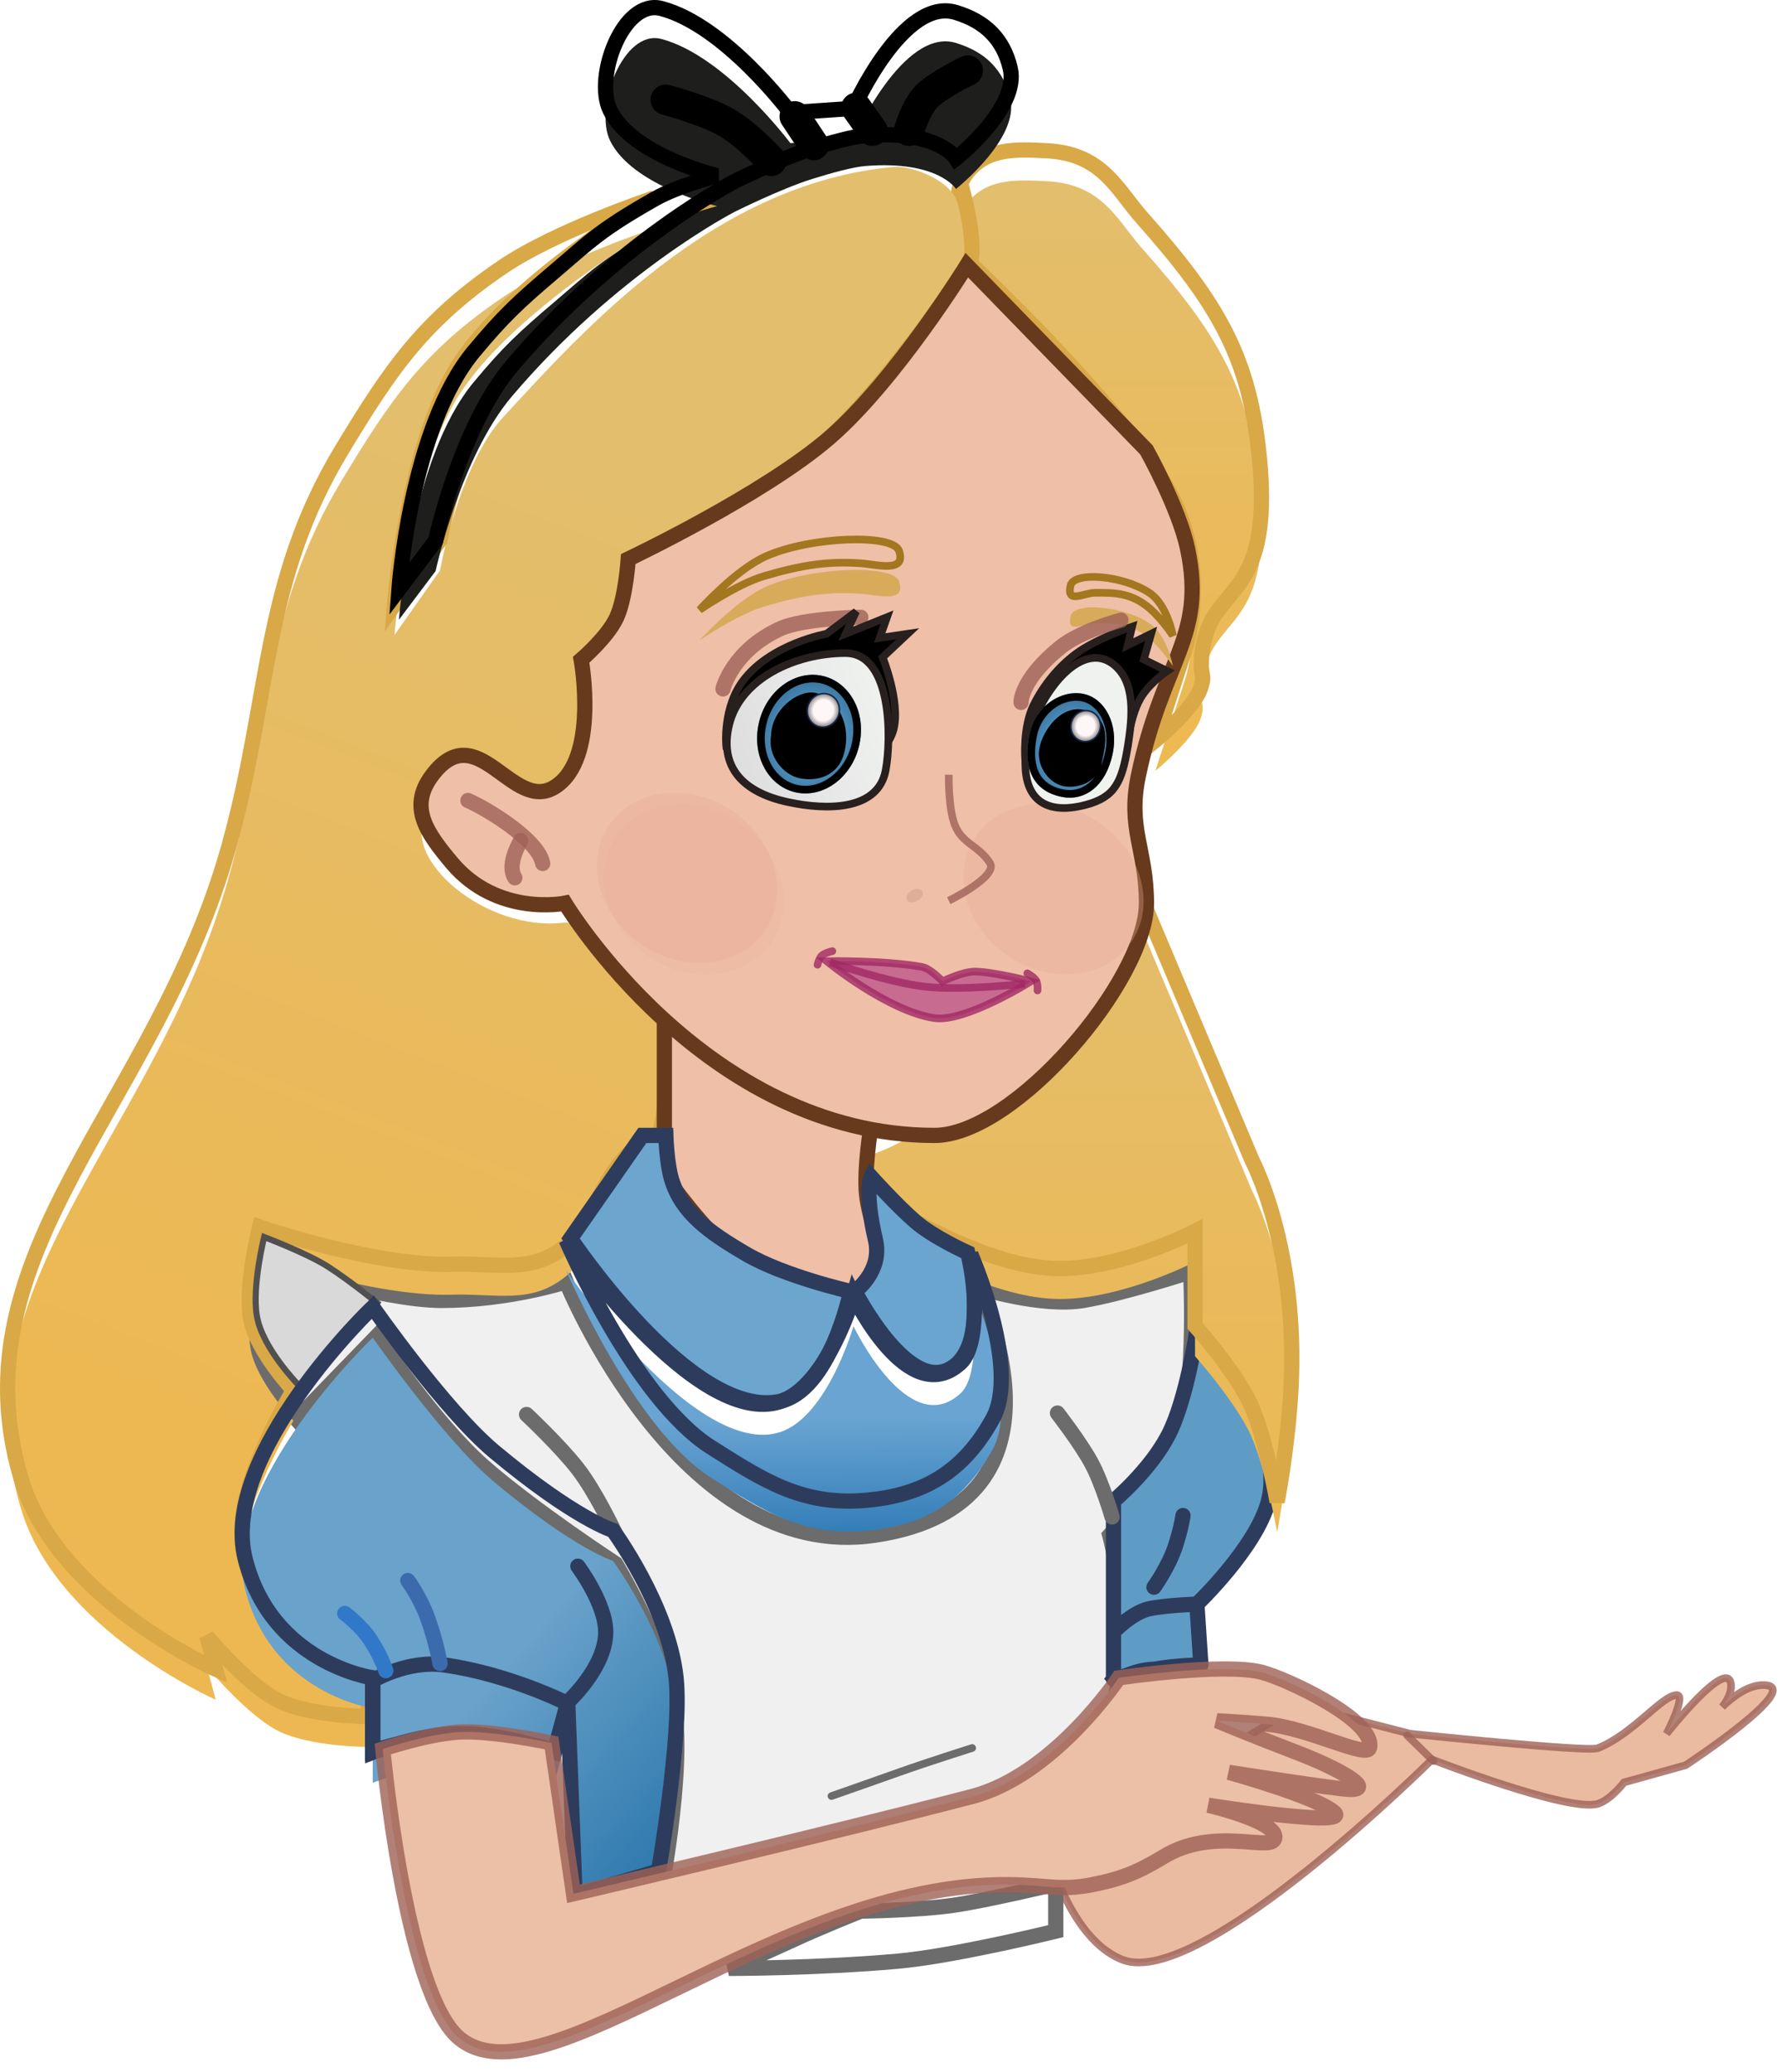 <svg width="234" height="272" viewBox="0 0 234 272" fill="none" xmlns="http://www.w3.org/2000/svg">
<path d="M147.425 257.274C139.266 254.118 136.451 238.86 136.451 238.86L153.005 231.722L154.16 233.977L170.521 223.833L185.151 227.592C185.151 227.592 208.445 230.033 209.792 229.501C214.433 227.667 218.261 222.523 220.186 222.523C221.47 222.523 218.839 227.596 218.839 227.596C218.839 227.596 227.012 217.221 227.308 221.209C227.381 222.193 226.785 223.248 226.156 224.069C227.458 222.81 229.523 221.197 231.543 221.209C237.308 221.246 221.342 231.73 221.342 231.73L213.257 233.983C213.257 233.983 211.48 236.308 209.793 236.801C205.942 237.928 188.039 230.975 188.039 230.975C188.039 230.975 157.628 261.22 147.425 257.274Z" fill="#EBBBA1" stroke="#9D6256" stroke-opacity="0.8" stroke-linecap="round"/>
<path d="M184.766 227.802L188.231 231.184" stroke="#9D6256" stroke-opacity="0.8" stroke-linecap="round"/>
<g filter="url(#filter0_d_462_1213)">
<path d="M49.468 171.41L38.922 182.307C38.922 182.307 34.17 177.026 33.531 173.101C32.892 169.175 34.495 161.828 34.495 161.828C34.495 161.828 50.218 166.713 57.979 166.713C66.834 166.713 74.341 164.27 74.341 164.27C74.341 164.27 89.302 201.384 114.958 197.526C142.445 193.392 128.433 165.022 128.433 165.022C128.433 165.022 136.751 167.652 142.293 166.713C147.525 165.826 156.346 162.955 156.346 162.955C156.346 162.955 157.1 177.198 154.958 183.434C152.815 189.671 145.718 197.526 145.718 197.526C145.718 197.526 150.552 215.587 143.985 223.454C139.75 228.526 131.665 235.102 131.665 235.102L108.758 240.927L86.621 245.248C86.621 245.248 89.899 228.807 88.546 220.26C87.192 211.712 80.846 201.283 80.846 201.283C80.846 201.283 70.061 194.23 63.521 188.507C56.98 182.784 49.468 171.41 49.468 171.41Z" fill="#F0F0F0"/>
<path d="M49.468 171.41L38.922 182.307C38.922 182.307 34.17 177.026 33.531 173.101C32.892 169.175 34.495 161.828 34.495 161.828C34.495 161.828 50.218 166.713 57.979 166.713C66.834 166.713 74.341 164.27 74.341 164.27C74.341 164.27 89.302 201.384 114.958 197.526C142.445 193.392 128.433 165.022 128.433 165.022C128.433 165.022 136.751 167.652 142.293 166.713C147.525 165.826 156.346 162.955 156.346 162.955C156.346 162.955 157.1 177.198 154.958 183.434C152.815 189.671 145.718 197.526 145.718 197.526C145.718 197.526 150.552 215.587 143.985 223.454C139.75 228.526 131.665 235.102 131.665 235.102L108.758 240.927L86.621 245.248C86.621 245.248 89.899 228.807 88.546 220.26C87.192 211.712 80.846 201.283 80.846 201.283C80.846 201.283 70.061 194.23 63.521 188.507C56.98 182.784 49.468 171.41 49.468 171.41Z" stroke="#6C6C6C" stroke-width="2" stroke-linecap="round"/>
</g>
<g filter="url(#filter1_i_462_1213)">
<path d="M117.846 257.46C107.258 258.4 95.709 258.4 95.709 258.4C95.709 258.4 99.9 256.615 104.178 254.642C108.285 252.749 113.033 250.884 113.033 250.884C113.033 250.884 120.628 250.778 125.161 250.12C129.694 249.463 138.636 247.315 138.636 247.315V253.515C138.636 253.515 125.322 256.797 117.846 257.46Z" fill="white"/>
</g>
<path d="M117.846 257.46C107.258 258.4 95.709 258.4 95.709 258.4C95.709 258.4 99.9 256.615 104.178 254.642C108.285 252.749 113.033 250.884 113.033 250.884C113.033 250.884 120.628 250.778 125.161 250.12C129.694 249.463 138.636 247.315 138.636 247.315V253.515C138.636 253.515 125.322 256.797 117.846 257.46Z" stroke="#6C6C6C" stroke-width="2" stroke-linecap="round"/>
<path d="M157.167 174.604C157.167 174.604 169.043 187.456 166.562 197.051C164.991 203.125 157.167 210.584 157.167 210.584L157.693 218.569C157.693 218.569 154.613 219.132 151.533 219.132C150.246 219.354 148.934 219.677 147.935 219.948C146.67 220.455 145.758 221.011 145.758 221.011L146.216 220.447V214.219V197.051C146.216 197.051 151.056 193.013 153.458 188.319C155.861 183.626 157.167 174.604 157.167 174.604Z" fill="#5E9CC5"/>
<path d="M157.167 210.584C157.167 210.584 164.991 203.125 166.562 197.051C169.043 187.456 157.167 174.604 157.167 174.604C157.167 174.604 155.861 183.626 153.458 188.319C151.056 193.013 146.216 197.051 146.216 197.051V214.219M157.167 210.584L157.693 218.569M157.167 210.584C157.167 210.584 153.131 210.716 150.903 211.19C148.676 211.663 146.216 214.219 146.216 214.219M157.693 218.569C157.693 218.569 154.613 219.132 151.533 219.132M157.693 218.569C157.693 218.569 154.806 218.569 151.533 219.132M151.533 219.132C148.838 219.132 145.758 221.011 145.758 221.011L146.216 220.447M151.533 219.132C148.926 219.581 146.216 220.447 146.216 220.447M146.216 214.219V220.447" stroke="#2D3C5D" stroke-width="2" stroke-linecap="round"/>
<g filter="url(#filter2_i_462_1213)">
<path d="M164.396 152.285L145.598 107.718C145.598 107.718 143.467 126.419 122.405 143.163C110.93 152.285 99.944 147.594 99.944 147.594V150.721C99.944 150.721 108.482 153.515 114.189 156.943C121.203 161.156 130.975 166.455 139.022 166.525C147.347 166.597 156.924 161.64 156.924 161.64V174.04C156.924 174.04 162.489 180.271 164.396 184.75C166.303 189.228 167.704 197.15 167.704 197.15C167.704 197.15 169.111 190.066 169.523 182.258C170.5 163.753 164.396 152.285 164.396 152.285Z" fill="url(#paint0_linear_462_1213)"/>
</g>
<path d="M164.396 152.285L145.598 107.718C145.598 107.718 143.467 126.419 122.405 143.163C110.93 152.285 99.944 147.594 99.944 147.594V150.721C99.944 150.721 108.482 153.515 114.189 156.943C121.203 161.156 130.975 166.455 139.022 166.525C147.347 166.597 156.924 161.64 156.924 161.64V174.04C156.924 174.04 162.489 180.271 164.396 184.75C166.303 189.228 167.704 197.15 167.704 197.15C167.704 197.15 169.111 190.066 169.523 182.258C170.5 163.753 164.396 152.285 164.396 152.285Z" stroke="#D9A847" stroke-width="2"/>
<g filter="url(#filter3_i_462_1213)">
<path d="M127.46 34.631C127.46 34.631 124.03 26.502 126.883 22.794C129.469 19.434 133.221 19.564 137.47 19.788C144.785 20.175 146.635 24.849 149.983 28.619C159.993 39.892 164.115 46.947 165.383 60.183C167.308 80.287 158.241 75.966 157.746 86.863C157.66 88.768 158.248 88.418 157.683 90.245C156.822 93.028 151.715 97.196 151.715 97.196L155.565 85.36C155.565 85.36 159.448 74.256 152.87 63.377C145.94 51.916 127.46 34.631 127.46 34.631Z" fill="url(#paint1_linear_462_1213)"/>
</g>
<path d="M127.46 34.631C127.46 34.631 124.03 26.502 126.883 22.794C129.469 19.434 133.221 19.564 137.47 19.788C144.785 20.175 146.635 24.849 149.983 28.619C159.993 39.892 164.115 46.947 165.383 60.183C167.308 80.287 158.241 75.966 157.746 86.863C157.66 88.768 158.248 88.418 157.683 90.245C156.822 93.028 151.715 97.196 151.715 97.196L155.565 85.36C155.565 85.36 159.448 74.256 152.87 63.377C145.94 51.916 127.46 34.631 127.46 34.631Z" stroke="#D9A847" stroke-width="2"/>
<g filter="url(#filter4_i_462_1213)">
<path d="M127.46 34.255C127.46 34.255 128.423 31.625 125.728 22.607C124.817 19.558 119.568 17.725 117.45 17.91C93.773 19.976 76.448 39.516 66.053 50.789C60.254 57.078 57.776 70.892 57.776 70.892L51.808 79.347C51.808 79.347 53.403 58.918 60.086 48.159C67.043 36.956 85.88 25.988 85.88 25.988C85.88 25.988 73.073 30.255 66.053 35.007C55.628 42.064 51.325 48.39 44.878 59.056C34.409 76.375 35.542 91.421 30.056 111.1C20.561 145.155 -5.964 164.254 2.721 193.956C7.387 209.909 28.324 219.132 28.324 219.132L27.168 214.811C27.168 214.811 32.467 221.211 36.601 223.266C40.736 225.32 48.343 225.332 48.343 225.332V220.447C48.343 220.447 32.26 211.357 31.789 201.096C31.466 194.069 38.526 182.495 38.526 182.495C38.526 182.495 33.808 177.471 32.944 173.289C32.079 169.107 34.098 161.076 34.098 161.076C34.098 161.076 49.281 166.268 59.316 165.961C65.257 165.78 69.802 167.277 74.331 163.519C76.856 161.423 77.285 159.861 78.951 156.567C82.609 149.334 86.65 149.052 86.65 149.052L89.549 131.955C89.549 131.955 77.229 116.722 74.15 117.112C63.755 118.427 52.406 108.602 56.044 102.833C62.204 93.063 66.96 108.55 72.598 104.711C78.524 100.677 76.448 87.05 76.448 87.05C76.448 87.05 79.711 84.697 80.876 82.165C82.041 79.634 82.415 74.087 82.415 74.087C82.415 74.087 97.413 67.109 105.515 60.559C115.968 52.109 127.46 34.255 127.46 34.255Z" fill="url(#paint2_linear_462_1213)"/>
</g>
<path d="M127.46 34.255C127.46 34.255 128.423 31.625 125.728 22.607C124.817 19.558 119.568 17.725 117.45 17.91C93.773 19.976 76.448 39.516 66.053 50.789C60.254 57.078 57.776 70.892 57.776 70.892L51.808 79.347C51.808 79.347 53.403 58.918 60.086 48.159C67.043 36.956 85.88 25.988 85.88 25.988C85.88 25.988 73.073 30.255 66.053 35.007C55.628 42.064 51.325 48.39 44.878 59.056C34.409 76.375 35.542 91.421 30.056 111.1C20.561 145.155 -5.964 164.254 2.721 193.956C7.387 209.909 28.324 219.132 28.324 219.132L27.168 214.811C27.168 214.811 32.467 221.211 36.601 223.266C40.736 225.32 48.343 225.332 48.343 225.332V220.447C48.343 220.447 32.26 211.357 31.789 201.096C31.466 194.069 38.526 182.495 38.526 182.495C38.526 182.495 33.808 177.471 32.944 173.289C32.079 169.107 34.098 161.076 34.098 161.076C34.098 161.076 49.281 166.268 59.316 165.961C65.257 165.78 69.802 167.277 74.331 163.519C76.856 161.423 77.285 159.861 78.951 156.567C82.609 149.334 86.65 149.052 86.65 149.052L89.549 131.955C89.549 131.955 77.229 116.722 74.15 117.112C63.755 118.427 52.406 108.602 56.044 102.833C62.204 93.063 66.96 108.55 72.598 104.711C78.524 100.677 76.448 87.05 76.448 87.05C76.448 87.05 79.711 84.697 80.876 82.165C82.041 79.634 82.415 74.087 82.415 74.087C82.415 74.087 97.413 67.109 105.515 60.559C115.968 52.109 127.46 34.255 127.46 34.255Z" stroke="#D9A847" stroke-width="2"/>
<path d="M49.509 171.034L39.307 181.931C39.307 181.931 34.444 177.037 33.724 172.725C33.077 168.844 34.687 162.392 34.687 162.392C34.687 162.392 40.375 164.54 43.157 166.337C45.938 168.135 49.509 171.034 49.509 171.034Z" fill="#D9D9D9" stroke="#505050" stroke-width="0.8" stroke-linecap="round"/>
<path d="M87.239 154.2V129.512L114.369 147.852C114.369 147.852 113.448 153.435 113.788 156.786C114.129 160.138 116.114 165.016 116.114 165.016C116.114 165.016 114.147 170.736 111.463 171.364C100.417 173.951 87.239 154.2 87.239 154.2Z" fill="#EFBFA8" stroke="#683A1D" stroke-width="2"/>
<path d="M72.837 103.322C78.701 99.686 76.316 86.609 76.316 86.609C76.316 86.609 79.748 83.682 80.955 81.1C82.163 78.518 82.502 73.386 82.502 73.386C82.502 73.386 100.303 64.939 108.984 57.408C117.665 49.878 126.96 34.819 126.96 34.819L150.543 59.061C150.543 59.061 154.837 66.731 155.955 72.101C158.379 83.74 152.669 86.609 149.479 101.853C148.028 108.79 150.543 111.492 150.543 118.565C150.543 128.666 133.241 149.052 122.708 149.052C92.529 149.052 74.19 118.565 74.19 118.565C74.19 118.565 65.299 120.402 59.306 113.239C56.116 109.427 53.6 106.019 56.69 101.853C62.682 93.772 67.256 106.783 72.837 103.322Z" fill="#EFBFA8" stroke="#683A1D" stroke-width="2"/>
<path d="M107.352 126.649C107.352 126.649 107.54 125.791 107.92 125.442C108.301 125.093 109.301 124.862 109.301 124.862" stroke="#A02B62" stroke-opacity="0.8" stroke-linecap="round"/>
<path d="M136.237 130.032C136.237 130.032 136.312 129.158 136.05 128.716C135.789 128.275 134.899 127.772 134.899 127.772" stroke="#A02B62" stroke-opacity="0.8" stroke-linecap="round"/>
<g filter="url(#filter5_i_462_1213)">
<path d="M52.386 77.356C52.386 77.356 53.903 56.149 62.203 46.167C66.098 41.483 68.13 39.608 72.791 35.646C77.451 31.684 78.758 30.197 86.073 26.064C88.975 24.424 94.158 23.058 94.158 23.058C94.158 23.058 83.01 20.436 80.106 14.455C77.988 10.094 81.838 -0.2 86.843 1.115C95.216 3.315 103.783 14.791 103.783 14.791L112.06 14.227C112.06 14.227 118.585 -0.49 125.535 1.639C129.391 2.82 131.744 5.124 132.658 8.966C133.9 14.188 125.535 20.803 125.535 20.803C125.535 20.803 123.192 17.017 113.6 17.797C112.06 17.922 109.328 18.659 106.67 19.488C102.533 20.778 96.468 23.809 96.468 23.809C96.468 23.809 81.068 31.7 67.208 48.046C60.43 56.04 57.198 70.968 57.198 70.968L52.386 77.356Z" fill="#1E1E1D"/>
</g>
<path d="M52.386 77.356C52.386 77.356 53.903 56.149 62.203 46.167C66.098 41.483 68.13 39.608 72.791 35.646C77.451 31.684 78.758 30.197 86.073 26.064C88.975 24.424 94.158 23.058 94.158 23.058C94.158 23.058 83.01 20.436 80.106 14.455C77.988 10.094 81.838 -0.2 86.843 1.115C95.216 3.315 103.783 14.791 103.783 14.791L112.06 14.227C112.06 14.227 118.585 -0.49 125.535 1.639C129.391 2.82 131.744 5.124 132.658 8.966C133.9 14.188 125.535 20.803 125.535 20.803C125.535 20.803 123.192 17.017 113.6 17.797C112.06 17.922 109.328 18.659 106.67 19.488C102.533 20.778 96.468 23.809 96.468 23.809C96.468 23.809 81.068 31.7 67.208 48.046C60.43 56.04 57.198 70.968 57.198 70.968L52.386 77.356Z" stroke="black" stroke-width="2"/>
<path d="M119.375 17.158C119.375 17.158 120.182 14.19 121.685 12.649C123.189 11.108 127.075 9.267 127.075 9.267" stroke="black" stroke-width="4" stroke-linecap="round"/>
<path d="M112.446 14.152L114.563 17.158" stroke="black" stroke-width="4" stroke-linecap="round"/>
<path d="M104.361 15.279L106.863 19.037" stroke="black" stroke-width="4" stroke-linecap="round"/>
<path d="M101.281 21.104C101.281 21.104 98.094 17.608 95.313 16.031C92.532 14.453 87.421 13.102 87.421 13.102" stroke="black" stroke-width="4" stroke-linecap="round"/>
<path d="M68.374 110.348C67.027 112.791 67.027 114.294 67.604 115.233" stroke="#9D6256" stroke-opacity="0.8" stroke-width="2" stroke-linecap="round"/>
<path d="M61.444 105.087C63.6 105.989 70.684 110.16 71.262 113.354" stroke="#9D6256" stroke-opacity="0.8" stroke-width="2" stroke-linecap="round"/>
<path d="M87.431 149.052C87.431 149.052 87.548 152.782 88.201 154.876C89.549 159.197 92.982 161.711 98.019 164.646C103.056 167.581 111.686 169.531 111.686 169.531C111.686 169.531 109.022 182.677 102.254 183.998C90.704 186.253 74.919 162.579 74.919 162.579L84.351 149.052H87.431Z" fill="#6CA6CE" stroke="#2D3C5D" stroke-width="2" stroke-linecap="round"/>
<path d="M124.391 179.865C118.817 182.321 112.263 169.531 112.263 169.531C112.263 169.531 115.921 166.901 114.958 162.767C113.463 156.344 114.381 154.5 114.381 154.5C114.381 154.5 117.712 158.197 120.156 160.325C122.599 162.453 127.086 164.458 127.086 164.458C127.086 164.458 130.358 177.234 124.391 179.865Z" fill="#69A5CF" stroke="#2D3C5D" stroke-width="2" stroke-linecap="round"/>
<g filter="url(#filter6_i_462_1213)">
<path d="M93.398 190.01C83.204 183.56 74.341 162.767 74.341 162.767C74.341 162.767 91.473 187.568 102.446 183.998C108.651 181.979 112.071 170.095 112.071 170.095C112.071 170.095 119.276 185.19 126.123 178.925C129.203 176.107 127.471 164.646 127.471 164.646C127.471 164.646 134.042 179.573 130.358 186.253C126.612 193.044 121.484 196.301 113.611 196.962C105.368 197.654 100.34 194.403 93.398 190.01Z" fill="url(#paint3_linear_462_1213)"/>
</g>
<path d="M93.398 190.01C83.204 183.56 74.341 162.767 74.341 162.767C74.341 162.767 91.473 187.568 102.446 183.998C108.651 181.979 112.071 170.095 112.071 170.095C112.071 170.095 119.276 185.19 126.123 178.925C129.203 176.107 127.471 164.646 127.471 164.646C127.471 164.646 134.042 179.573 130.358 186.253C126.612 193.044 121.484 196.301 113.611 196.962C105.368 197.654 100.34 194.403 93.398 190.01Z" stroke="#2D3C5D" stroke-width="2" stroke-linecap="round"/>
<g filter="url(#filter7_f_462_1213)">
<path d="M69.144 185.689C69.144 185.689 73.551 189.82 75.881 192.829C78.212 195.837 80.694 201.095 80.694 201.095" stroke="#6C6C6C" stroke-width="2" stroke-linecap="round"/>
</g>
<g filter="url(#filter8_f_462_1213)">
<path d="M138.857 185.501C138.857 185.501 141.817 189.316 143.277 191.988C144.738 194.661 146.033 199.141 146.033 199.141" stroke="#6C6C6C" stroke-width="2" stroke-linecap="round"/>
</g>
<g filter="url(#filter9_f_462_1213)">
<path d="M127.663 229.466C127.663 229.466 121.82 231.313 118.204 232.601C114.588 233.889 109.183 235.778 109.183 235.778" stroke="#6C6C6C" stroke-linecap="round"/>
</g>
<g filter="url(#filter10_f_462_1213)">
<ellipse cx="10.616" cy="12.332" rx="10.616" ry="12.332" transform="matrix(0.629 -0.777 0.792 0.611 74.639 117.455)" fill="#EAA896" fill-opacity="0.19"/>
</g>
<g filter="url(#filter11_f_462_1213)">
<path d="M145.014 108.486C150.407 112.645 151.788 119.711 148.099 124.268C144.409 128.824 137.047 129.146 131.654 124.987C126.261 120.827 124.879 113.761 128.569 109.204C132.258 104.648 139.621 104.326 145.014 108.486Z" fill="#EAA896" fill-opacity="0.19"/>
</g>
<g filter="url(#filter12_f_462_1213)">
<path d="M145.014 108.486C150.407 112.645 151.788 119.711 148.099 124.268C144.409 128.824 137.047 129.146 131.654 124.987C126.261 120.827 124.879 113.761 128.569 109.204C132.258 104.648 139.621 104.326 145.014 108.486Z" fill="#EAA896" fill-opacity="0.19"/>
</g>
<g filter="url(#filter13_f_462_1213)">
<path d="M96.889 106.982C102.282 111.142 103.663 118.208 99.974 122.764C96.284 127.321 88.922 127.643 83.529 123.483C78.136 119.324 76.754 112.258 80.444 107.701C84.133 103.144 91.496 102.823 96.889 106.982Z" fill="#EAA896" fill-opacity="0.19"/>
</g>
<g filter="url(#filter14_f_462_1213)">
<path d="M96.889 106.982C102.282 111.142 103.663 118.208 99.974 122.764C96.284 127.321 88.922 127.643 83.529 123.483C78.136 119.324 76.754 112.258 80.444 107.701C84.133 103.144 91.496 102.823 96.889 106.982Z" fill="#EAA896" fill-opacity="0.19"/>
</g>
<g filter="url(#filter15_i_462_1213)">
<path d="M88.779 220.26C87.773 210.807 80.501 200.908 80.501 200.908C80.501 200.908 75.512 199.405 64.925 190.574C58.365 185.103 48.947 171.598 48.947 171.598C48.947 171.598 28.73 190.934 32.2 204.665C35.666 218.381 48.947 220.26 48.947 220.26V230.03C48.947 230.03 55.264 227.587 60.112 227.587C64.961 227.587 72.802 230.03 72.802 230.03L74.55 223.454L75.512 248.818L86.469 245.624C86.469 245.624 89.579 227.777 88.779 220.26Z" fill="url(#paint4_linear_462_1213)"/>
</g>
<path d="M88.779 220.26C87.773 210.807 80.501 200.908 80.501 200.908C80.501 200.908 75.512 199.405 64.925 190.574C58.365 185.103 48.947 171.598 48.947 171.598C48.947 171.598 28.73 190.934 32.2 204.665C35.666 218.381 48.947 220.26 48.947 220.26V230.03C48.947 230.03 55.264 227.587 60.112 227.587C64.961 227.587 72.802 230.03 72.802 230.03L74.55 223.454L75.512 248.818L86.469 245.624C86.469 245.624 89.579 227.777 88.779 220.26Z" stroke="#2D3C5D" stroke-width="2" stroke-linecap="round"/>
<path d="M48.931 229.842V220.635C48.931 220.635 53.477 217.872 58.364 218.569C67.026 219.804 74.534 223.641 74.534 223.641L72.801 229.842C72.801 229.842 65.494 227.529 60.674 227.587C56.148 227.642 48.931 229.842 48.931 229.842Z" stroke="#2D3C5D" stroke-width="2" stroke-linecap="round"/>
<g filter="url(#filter16_f_462_1213)">
<path d="M75.881 205.605C75.881 205.605 79.539 210.49 79.539 214.247C79.539 218.941 74.534 223.454 74.534 223.454" stroke="#2D3C5D" stroke-width="2" stroke-linecap="round"/>
</g>
<g filter="url(#filter17_f_462_1213)">
<path d="M155.341 198.95C155.341 198.95 155.178 200.354 154.376 202.871C153.497 205.629 151.532 208.36 151.532 208.36" stroke="#2D3C5D" stroke-width="2" stroke-linecap="round"/>
</g>
<g filter="url(#filter18_f_462_1213)">
<path d="M53.552 207.484C53.552 207.484 55.18 209.689 56.158 212.413C57.31 215.622 57.787 218.381 57.787 218.381" stroke="#3C6BAD" stroke-width="2" stroke-linecap="round"/>
</g>
<g filter="url(#filter19_f_462_1213)">
<path d="M45.274 211.805C45.274 211.805 47.347 213.326 48.591 215.205C50.057 217.417 50.664 219.32 50.664 219.32" stroke="#3278C9" stroke-width="2" stroke-linecap="round"/>
</g>
<ellipse cx="1.152" cy="0.779" rx="1.152" ry="0.779" transform="matrix(0.908 -0.418 0.32 0.947 118.809 117.318)" fill="#9D6256" fill-opacity="0.19"/>
<g filter="url(#filter20_i_462_1213)">
<path d="M113.042 73.948C115.144 74.093 119.072 75.257 118.049 72.299C117.264 70.025 106.312 70.431 100.497 73.061C96.56 74.842 91.859 80.064 91.859 80.064C91.859 80.064 96.825 76.658 100.31 75.632C105.452 74.119 108.821 73.656 113.042 73.948Z" fill="#D8AB5B"/>
</g>
<path d="M113.042 73.948C115.144 74.093 119.072 75.257 118.049 72.299C117.264 70.025 106.312 70.431 100.497 73.061C96.56 74.842 91.859 80.064 91.859 80.064C91.859 80.064 96.825 76.658 100.31 75.632C105.452 74.119 108.821 73.656 113.042 73.948Z" stroke="#A3771F" stroke-linecap="round"/>
<g filter="url(#filter21_i_462_1213)">
<path d="M143.813 77.816C142.273 77.816 140.025 79.332 140.573 76.877C140.995 74.991 147.45 75.518 150.921 77.816C153.272 79.371 154.016 83.44 154.016 83.44C154.016 83.44 152.668 81.374 151.078 79.968C148.591 77.77 146.299 77.816 143.813 77.816Z" fill="#D8AB5B"/>
</g>
<path d="M143.813 77.816C142.273 77.816 140.025 79.332 140.573 76.877C140.995 74.991 147.45 75.518 150.921 77.816C153.272 79.371 154.016 83.44 154.016 83.44C154.016 83.44 152.668 81.374 151.078 79.968C148.591 77.77 146.299 77.816 143.813 77.816Z" stroke="#A3771F" stroke-linecap="round"/>
<path d="M60.138 267.418C53.166 261.241 50.264 229.603 50.264 229.603C50.264 229.603 55.844 227.694 60.138 227.39C64.432 227.087 72.427 228.805 72.427 228.805L75.303 248.607C75.303 248.607 109.603 240.553 127.663 235.831C138.442 233.013 146.913 220.26 146.913 220.26C146.913 220.26 160.629 218.241 165.658 219.521C168.911 220.348 180.751 225.877 179.83 229.466C179.474 230.855 171.64 226.793 166.384 226.346C162.804 226.041 159.81 225.896 159.81 225.896C159.81 225.896 165.273 228.151 170.205 230.029C175.823 232.169 180.6 234.914 177.328 234.914C175.711 234.914 161.35 232.66 161.35 232.66C161.35 232.66 172.9 235.854 175.21 237.921C177.52 239.987 158.655 236.981 158.655 236.981C158.655 236.981 168.444 239.261 167.318 241.49C166.567 242.976 159.233 239.799 152.775 243.745C149.558 245.71 147.296 246.646 143.448 247.406C139.248 248.235 137.537 247.454 132.476 247.406C101.96 247.117 71.106 277.134 60.138 267.418Z" fill="#ECC0A7" stroke="#9D6256" stroke-opacity="0.8" stroke-width="2" stroke-linecap="round"/>
<path d="M135.749 92.499C134.249 95.491 134.628 99.737 134.628 99.737L148.084 97.666C148.084 97.666 148.436 93.612 150.008 91.278C151.267 89.41 153.277 88.083 153.277 88.083L150.202 86.581L151.164 83.199L148.088 84.703L148.665 82.26C148.665 82.26 143.934 83.837 141.269 85.832C138.947 87.57 137.035 89.932 135.749 92.499Z" fill="black" stroke="#28201F"/>
<path d="M134.82 98.046C135.686 92.128 141.714 83.445 146.356 87.334C149.047 89.587 148.767 93.872 148.083 98.042C147.313 102.739 146.351 104.648 142.608 105.647C136.919 107.165 133.857 104.622 134.82 98.046Z" fill="#F0F2F0" stroke="#28201F"/>
<path d="M146.121 98.873C145.224 103.282 142.385 105.185 139.476 104.621C135.171 103.787 134.411 100.183 135.171 96.445C135.932 92.706 139.321 90.52 142.23 91.084C145.139 91.648 146.881 95.135 146.121 98.873Z" fill="url(#paint5_radial_462_1213)"/>
<path d="M143.676 100.014C143.287 101.927 141.201 102.485 139.865 102.226C138.528 101.967 137.092 100.236 137.481 98.323C137.87 96.411 139.907 93.557 142.23 94.19C144.989 94.942 144.065 98.102 143.676 100.014Z" fill="black"/>
<path d="M142.13 91.574C144.66 92.064 146.36 95.188 145.63 98.778C145.199 100.898 144.312 102.36 143.24 103.225C142.174 104.085 140.889 104.386 139.576 104.131C137.57 103.743 136.448 102.731 135.885 101.422C135.308 100.079 135.292 98.359 135.662 96.539C136.374 93.038 139.525 91.069 142.13 91.574ZM142.365 93.708C140.953 93.324 139.683 94.019 138.772 94.957C137.859 95.897 137.205 97.174 136.991 98.228C136.765 99.336 137.07 100.382 137.61 101.177C138.142 101.963 138.939 102.555 139.765 102.716C140.533 102.864 141.498 102.779 142.336 102.385C143.189 101.984 143.935 101.249 144.167 100.109C144.352 99.198 144.704 97.84 144.633 96.633C144.598 96.018 144.452 95.395 144.089 94.865C143.72 94.325 143.155 93.923 142.365 93.708ZM137.972 98.418C138.147 97.56 138.705 96.454 139.489 95.648C140.275 94.838 141.184 94.424 142.094 94.671C142.684 94.832 143.038 95.108 143.26 95.431C143.488 95.765 143.604 96.193 143.633 96.7C143.694 97.74 143.389 98.917 143.185 99.919C143.028 100.691 142.536 101.191 141.915 101.483C141.28 101.782 140.533 101.846 139.964 101.736C139.454 101.637 138.864 101.236 138.442 100.613C138.026 100 137.809 99.223 137.972 98.418Z" stroke="black"/>
<path d="M142.969 93.315C144.025 93.52 144.688 94.585 144.465 95.686C144.241 96.787 143.21 97.525 142.154 97.32C141.098 97.115 140.434 96.049 140.658 94.948C140.883 93.847 141.913 93.11 142.969 93.315Z" fill="url(#paint6_radial_462_1213)" stroke="#122949" stroke-width="0.2"/>
<path d="M124.586 101.705C124.586 101.705 124.49 106.079 125.405 108.353C126.388 110.798 128.468 110.946 129.991 113.292C131.128 115.045 124.586 118.239 124.586 118.239" stroke="#9D6256" stroke-opacity="0.8"/>
<g filter="url(#filter22_f_462_1213)">
<path d="M94.939 90.432C94.939 90.432 96.136 85.436 102.446 82.541C105.532 81.126 113.033 81.038 113.033 81.038" stroke="#9D6256" stroke-opacity="0.8" stroke-width="2" stroke-linecap="round"/>
</g>
<g filter="url(#filter23_f_462_1213)">
<path d="M134.074 92.2C134.074 92.2 134.003 89.171 139.315 84.912C141.95 82.8 147.193 81.414 147.193 81.414" stroke="#9D6256" stroke-opacity="0.8" stroke-width="2" stroke-linecap="round"/>
</g>
<path d="M97.686 89.208C94.833 92.877 95.362 97.948 95.362 97.948L115.512 98.699C115.512 98.699 116.908 97.523 117.353 95.693C118.239 92.052 115.899 86.295 115.899 86.295L119.193 83.2L115.512 83.746L116.48 81.015L111.056 83.2L112.412 80.287L108.538 83.2C108.538 83.2 101.367 84.474 97.686 89.208Z" fill="black" stroke="#28201F"/>
<path d="M95.751 95.129C97.213 89.119 104.36 85.735 111.012 85.735C117.156 85.735 117.078 97.008 116.295 101.142C115.31 106.344 108.751 106.451 103.382 105.275C97.569 104.002 94.396 100.705 95.751 95.129Z" fill="url(#paint7_linear_462_1213)" stroke="#28201F"/>
<path d="M112.869 97.635C111.992 101.877 108.312 104.749 104.65 104.051C100.988 103.353 98.73 99.348 99.606 95.106C100.483 90.865 104.163 87.992 107.825 88.69C111.488 89.389 113.746 93.393 112.869 97.635Z" fill="url(#paint8_radial_462_1213)"/>
<path d="M109.954 98.323C109.361 101.193 106.923 101.514 105.241 101.193C103.558 100.872 101.805 98.803 102.254 96.632C102.254 93.814 105.191 91.615 106.874 91.936C108.556 92.256 110.724 94.599 109.954 98.323Z" fill="black"/>
<path d="M107.725 89.18C111.049 89.814 113.213 93.499 112.377 97.541C111.542 101.584 108.076 104.195 104.751 103.562C101.427 102.928 99.262 99.243 100.098 95.2C100.933 91.157 104.4 88.546 107.725 89.18ZM109.462 98.23C109.197 99.514 108.542 100.172 107.806 100.501C107.039 100.843 106.123 100.853 105.342 100.704C104.651 100.572 103.894 100.063 103.358 99.314C102.828 98.572 102.554 97.648 102.745 96.726L102.755 96.676L102.755 96.625C102.755 95.392 103.401 94.264 104.269 93.472C104.701 93.078 105.174 92.78 105.624 92.6C106.079 92.418 106.476 92.369 106.773 92.425C108.141 92.686 110.185 94.731 109.462 98.23ZM110.444 98.417C111.261 94.467 108.972 91.826 106.975 91.446C106.43 91.342 105.83 91.448 105.26 91.676C104.686 91.906 104.109 92.274 103.596 92.742C102.587 93.663 101.772 95.025 101.753 96.587C101.515 97.817 101.892 98.996 102.538 99.899C103.188 100.807 104.148 101.494 105.14 101.683C106.042 101.855 107.185 101.864 108.206 101.409C109.257 100.94 110.117 100.003 110.444 98.417Z" stroke="black"/>
<path d="M108.562 91.086C109.708 91.304 110.427 92.454 110.181 93.645C109.935 94.836 108.813 95.635 107.667 95.416C106.521 95.198 105.802 94.048 106.048 92.857C106.295 91.666 107.416 90.867 108.562 91.086Z" fill="url(#paint9_radial_462_1213)" stroke="#122949" stroke-width="0.2"/>
<path d="M122.651 133.645C116.473 132.68 108.549 126.174 108.549 126.174C108.549 126.174 116.021 126.036 121.064 126.931C122.194 127.131 123.768 128.833 123.768 128.833C123.768 128.833 126.399 127.516 128.085 127.546C130.573 127.59 135.363 128.833 135.363 128.833C135.363 128.833 126.694 134.277 122.651 133.645Z" fill="#C76C90" stroke="#A02964" stroke-opacity="0.8" stroke-linecap="round"/>
<path d="M108.991 126.318C108.991 126.318 116.752 129.037 121.654 129.549C126.557 130.061 134.594 129.136 134.594 129.136" stroke="#A02964" stroke-opacity="0.8"/>
<defs>
<filter id="filter0_d_462_1213" x="28.381" y="160.549" width="133.094" height="93.966" filterUnits="userSpaceOnUse" color-interpolation-filters="sRGB">
<feFlood flood-opacity="0" result="BackgroundImageFix"/>
<feColorMatrix in="SourceAlpha" type="matrix" values="0 0 0 0 0 0 0 0 0 0 0 0 0 0 0 0 0 0 127 0" result="hardAlpha"/>
<feOffset dy="4"/>
<feGaussianBlur stdDeviation="2"/>
<feComposite in2="hardAlpha" operator="out"/>
<feColorMatrix type="matrix" values="0 0 0 0 0 0 0 0 0 0 0 0 0 0 0 0 0 0 0.25 0"/>
<feBlend mode="normal" in2="BackgroundImageFix" result="effect1_dropShadow_462_1213"/>
<feBlend mode="normal" in="SourceGraphic" in2="effect1_dropShadow_462_1213" result="shape"/>
</filter>
<filter id="filter1_i_462_1213" x="95.317" y="246.046" width="44.319" height="17.354" filterUnits="userSpaceOnUse" color-interpolation-filters="sRGB">
<feFlood flood-opacity="0" result="BackgroundImageFix"/>
<feBlend mode="normal" in="SourceGraphic" in2="BackgroundImageFix" result="shape"/>
<feColorMatrix in="SourceAlpha" type="matrix" values="0 0 0 0 0 0 0 0 0 0 0 0 0 0 0 0 0 0 127 0" result="hardAlpha"/>
<feOffset dy="4"/>
<feGaussianBlur stdDeviation="2"/>
<feComposite in2="hardAlpha" operator="arithmetic" k2="-1" k3="1"/>
<feColorMatrix type="matrix" values="0 0 0 0 0 0 0 0 0 0 0 0 0 0 0 0 0 0 0.25 0"/>
<feBlend mode="normal" in2="shape" result="effect1_innerShadow_462_1213"/>
</filter>
<filter id="filter2_i_462_1213" x="98.944" y="103.813" width="71.685" height="97.532" filterUnits="userSpaceOnUse" color-interpolation-filters="sRGB">
<feFlood flood-opacity="0" result="BackgroundImageFix"/>
<feBlend mode="normal" in="SourceGraphic" in2="BackgroundImageFix" result="shape"/>
<feColorMatrix in="SourceAlpha" type="matrix" values="0 0 0 0 0 0 0 0 0 0 0 0 0 0 0 0 0 0 127 0" result="hardAlpha"/>
<feOffset dy="4"/>
<feGaussianBlur stdDeviation="2"/>
<feComposite in2="hardAlpha" operator="arithmetic" k2="-1" k3="1"/>
<feColorMatrix type="matrix" values="0 0 0 0 0 0 0 0 0 0 0 0 0 0 0 0 0 0 0.25 0"/>
<feBlend mode="normal" in2="shape" result="effect1_innerShadow_462_1213"/>
</filter>
<filter id="filter3_i_462_1213" x="124.749" y="18.687" width="41.902" height="85.435" filterUnits="userSpaceOnUse" color-interpolation-filters="sRGB">
<feFlood flood-opacity="0" result="BackgroundImageFix"/>
<feBlend mode="normal" in="SourceGraphic" in2="BackgroundImageFix" result="shape"/>
<feColorMatrix in="SourceAlpha" type="matrix" values="0 0 0 0 0 0 0 0 0 0 0 0 0 0 0 0 0 0 127 0" result="hardAlpha"/>
<feOffset dy="4"/>
<feGaussianBlur stdDeviation="2"/>
<feComposite in2="hardAlpha" operator="arithmetic" k2="-1" k3="1"/>
<feColorMatrix type="matrix" values="0 0 0 0 0 0 0 0 0 0 0 0 0 0 0 0 0 0 0.25 0"/>
<feBlend mode="normal" in2="shape" result="effect1_innerShadow_462_1213"/>
</filter>
<filter id="filter4_i_462_1213" x="0" y="16.897" width="128.627" height="213.437" filterUnits="userSpaceOnUse" color-interpolation-filters="sRGB">
<feFlood flood-opacity="0" result="BackgroundImageFix"/>
<feBlend mode="normal" in="SourceGraphic" in2="BackgroundImageFix" result="shape"/>
<feColorMatrix in="SourceAlpha" type="matrix" values="0 0 0 0 0 0 0 0 0 0 0 0 0 0 0 0 0 0 127 0" result="hardAlpha"/>
<feOffset dy="4"/>
<feGaussianBlur stdDeviation="2"/>
<feComposite in2="hardAlpha" operator="arithmetic" k2="-1" k3="1"/>
<feColorMatrix type="matrix" values="0 0 0 0 0 0 0 0 0 0 0 0 0 0 0 0 0 0 0.25 0"/>
<feBlend mode="normal" in2="shape" result="effect1_innerShadow_462_1213"/>
</filter>
<filter id="filter5_i_462_1213" x="51.147" y="-0.001" width="82.637" height="84.663" filterUnits="userSpaceOnUse" color-interpolation-filters="sRGB">
<feFlood flood-opacity="0" result="BackgroundImageFix"/>
<feBlend mode="normal" in="SourceGraphic" in2="BackgroundImageFix" result="shape"/>
<feColorMatrix in="SourceAlpha" type="matrix" values="0 0 0 0 0 0 0 0 0 0 0 0 0 0 0 0 0 0 127 0" result="hardAlpha"/>
<feOffset dy="4"/>
<feGaussianBlur stdDeviation="2"/>
<feComposite in2="hardAlpha" operator="arithmetic" k2="-1" k3="1"/>
<feColorMatrix type="matrix" values="0 0 0 0 0 0 0 0 0 0 0 0 0 0 0 0 0 0 0.25 0"/>
<feBlend mode="normal" in2="shape" result="effect1_innerShadow_462_1213"/>
</filter>
<filter id="filter6_i_462_1213" x="73.421" y="162.199" width="59.059" height="39.856" filterUnits="userSpaceOnUse" color-interpolation-filters="sRGB">
<feFlood flood-opacity="0" result="BackgroundImageFix"/>
<feBlend mode="normal" in="SourceGraphic" in2="BackgroundImageFix" result="shape"/>
<feColorMatrix in="SourceAlpha" type="matrix" values="0 0 0 0 0 0 0 0 0 0 0 0 0 0 0 0 0 0 127 0" result="hardAlpha"/>
<feOffset dy="4"/>
<feGaussianBlur stdDeviation="2"/>
<feComposite in2="hardAlpha" operator="arithmetic" k2="-1" k3="1"/>
<feColorMatrix type="matrix" values="0 0 0 0 0 0 0 0 0 0 0 0 0 0 0 0 0 0 0.25 0"/>
<feBlend mode="normal" in2="shape" result="effect1_innerShadow_462_1213"/>
</filter>
<filter id="filter7_f_462_1213" x="64.144" y="180.689" width="21.55" height="25.407" filterUnits="userSpaceOnUse" color-interpolation-filters="sRGB">
<feFlood flood-opacity="0" result="BackgroundImageFix"/>
<feBlend mode="normal" in="SourceGraphic" in2="BackgroundImageFix" result="shape"/>
<feGaussianBlur stdDeviation="2" result="effect1_foregroundBlur_462_1213"/>
</filter>
<filter id="filter8_f_462_1213" x="133.856" y="180.502" width="17.179" height="23.638" filterUnits="userSpaceOnUse" color-interpolation-filters="sRGB">
<feFlood flood-opacity="0" result="BackgroundImageFix"/>
<feBlend mode="normal" in="SourceGraphic" in2="BackgroundImageFix" result="shape"/>
<feGaussianBlur stdDeviation="2" result="effect1_foregroundBlur_462_1213"/>
</filter>
<filter id="filter9_f_462_1213" x="104.683" y="224.966" width="27.481" height="15.312" filterUnits="userSpaceOnUse" color-interpolation-filters="sRGB">
<feFlood flood-opacity="0" result="BackgroundImageFix"/>
<feBlend mode="normal" in="SourceGraphic" in2="BackgroundImageFix" result="shape"/>
<feGaussianBlur stdDeviation="2" result="effect1_foregroundBlur_462_1213"/>
</filter>
<filter id="filter10_f_462_1213" x="75.252" y="101.565" width="31.665" height="30.343" filterUnits="userSpaceOnUse" color-interpolation-filters="sRGB">
<feFlood flood-opacity="0" result="BackgroundImageFix"/>
<feBlend mode="normal" in="SourceGraphic" in2="BackgroundImageFix" result="shape"/>
<feGaussianBlur stdDeviation="2" result="effect1_foregroundBlur_462_1213"/>
</filter>
<filter id="filter11_f_462_1213" x="122.501" y="101.565" width="31.665" height="30.343" filterUnits="userSpaceOnUse" color-interpolation-filters="sRGB">
<feFlood flood-opacity="0" result="BackgroundImageFix"/>
<feBlend mode="normal" in="SourceGraphic" in2="BackgroundImageFix" result="shape"/>
<feGaussianBlur stdDeviation="2" result="effect1_foregroundBlur_462_1213"/>
</filter>
<filter id="filter12_f_462_1213" x="122.501" y="101.565" width="31.665" height="30.343" filterUnits="userSpaceOnUse" color-interpolation-filters="sRGB">
<feFlood flood-opacity="0" result="BackgroundImageFix"/>
<feBlend mode="normal" in="SourceGraphic" in2="BackgroundImageFix" result="shape"/>
<feGaussianBlur stdDeviation="2" result="effect1_foregroundBlur_462_1213"/>
</filter>
<filter id="filter13_f_462_1213" x="74.376" y="100.061" width="31.665" height="30.343" filterUnits="userSpaceOnUse" color-interpolation-filters="sRGB">
<feFlood flood-opacity="0" result="BackgroundImageFix"/>
<feBlend mode="normal" in="SourceGraphic" in2="BackgroundImageFix" result="shape"/>
<feGaussianBlur stdDeviation="2" result="effect1_foregroundBlur_462_1213"/>
</filter>
<filter id="filter14_f_462_1213" x="74.376" y="100.061" width="31.665" height="30.343" filterUnits="userSpaceOnUse" color-interpolation-filters="sRGB">
<feFlood flood-opacity="0" result="BackgroundImageFix"/>
<feBlend mode="normal" in="SourceGraphic" in2="BackgroundImageFix" result="shape"/>
<feGaussianBlur stdDeviation="2" result="effect1_foregroundBlur_462_1213"/>
</filter>
<filter id="filter15_i_462_1213" x="30.799" y="170.068" width="59.111" height="84.068" filterUnits="userSpaceOnUse" color-interpolation-filters="sRGB">
<feFlood flood-opacity="0" result="BackgroundImageFix"/>
<feBlend mode="normal" in="SourceGraphic" in2="BackgroundImageFix" result="shape"/>
<feColorMatrix in="SourceAlpha" type="matrix" values="0 0 0 0 0 0 0 0 0 0 0 0 0 0 0 0 0 0 127 0" result="hardAlpha"/>
<feOffset dy="4"/>
<feGaussianBlur stdDeviation="2"/>
<feComposite in2="hardAlpha" operator="arithmetic" k2="-1" k3="1"/>
<feColorMatrix type="matrix" values="0 0 0 0 0 0 0 0 0 0 0 0 0 0 0 0 0 0 0.25 0"/>
<feBlend mode="normal" in2="shape" result="effect1_innerShadow_462_1213"/>
</filter>
<filter id="filter16_f_462_1213" x="69.534" y="200.605" width="15.005" height="27.849" filterUnits="userSpaceOnUse" color-interpolation-filters="sRGB">
<feFlood flood-opacity="0" result="BackgroundImageFix"/>
<feBlend mode="normal" in="SourceGraphic" in2="BackgroundImageFix" result="shape"/>
<feGaussianBlur stdDeviation="2" result="effect1_foregroundBlur_462_1213"/>
</filter>
<filter id="filter17_f_462_1213" x="146.532" y="193.951" width="13.81" height="19.409" filterUnits="userSpaceOnUse" color-interpolation-filters="sRGB">
<feFlood flood-opacity="0" result="BackgroundImageFix"/>
<feBlend mode="normal" in="SourceGraphic" in2="BackgroundImageFix" result="shape"/>
<feGaussianBlur stdDeviation="2" result="effect1_foregroundBlur_462_1213"/>
</filter>
<filter id="filter18_f_462_1213" x="48.552" y="202.483" width="14.235" height="20.898" filterUnits="userSpaceOnUse" color-interpolation-filters="sRGB">
<feFlood flood-opacity="0" result="BackgroundImageFix"/>
<feBlend mode="normal" in="SourceGraphic" in2="BackgroundImageFix" result="shape"/>
<feGaussianBlur stdDeviation="2" result="effect1_foregroundBlur_462_1213"/>
</filter>
<filter id="filter19_f_462_1213" x="40.274" y="206.805" width="15.39" height="17.516" filterUnits="userSpaceOnUse" color-interpolation-filters="sRGB">
<feFlood flood-opacity="0" result="BackgroundImageFix"/>
<feBlend mode="normal" in="SourceGraphic" in2="BackgroundImageFix" result="shape"/>
<feGaussianBlur stdDeviation="2" result="effect1_foregroundBlur_462_1213"/>
</filter>
<filter id="filter20_i_462_1213" x="91.487" y="70.315" width="27.229" height="14.161" filterUnits="userSpaceOnUse" color-interpolation-filters="sRGB">
<feFlood flood-opacity="0" result="BackgroundImageFix"/>
<feBlend mode="normal" in="SourceGraphic" in2="BackgroundImageFix" result="shape"/>
<feColorMatrix in="SourceAlpha" type="matrix" values="0 0 0 0 0 0 0 0 0 0 0 0 0 0 0 0 0 0 127 0" result="hardAlpha"/>
<feOffset dy="4"/>
<feGaussianBlur stdDeviation="2"/>
<feComposite in2="hardAlpha" operator="arithmetic" k2="-1" k3="1"/>
<feColorMatrix type="matrix" values="0 0 0 0 0 0 0 0 0 0 0 0 0 0 0 0 0 0 0.25 0"/>
<feBlend mode="normal" in2="shape" result="effect1_innerShadow_462_1213"/>
</filter>
<filter id="filter21_i_462_1213" x="139.989" y="75.23" width="14.519" height="12.482" filterUnits="userSpaceOnUse" color-interpolation-filters="sRGB">
<feFlood flood-opacity="0" result="BackgroundImageFix"/>
<feBlend mode="normal" in="SourceGraphic" in2="BackgroundImageFix" result="shape"/>
<feColorMatrix in="SourceAlpha" type="matrix" values="0 0 0 0 0 0 0 0 0 0 0 0 0 0 0 0 0 0 127 0" result="hardAlpha"/>
<feOffset dy="4"/>
<feGaussianBlur stdDeviation="2"/>
<feComposite in2="hardAlpha" operator="arithmetic" k2="-1" k3="1"/>
<feColorMatrix type="matrix" values="0 0 0 0 0 0 0 0 0 0 0 0 0 0 0 0 0 0 0.25 0"/>
<feBlend mode="normal" in2="shape" result="effect1_innerShadow_462_1213"/>
</filter>
<filter id="filter22_f_462_1213" x="89.938" y="76.039" width="28.097" height="19.393" filterUnits="userSpaceOnUse" color-interpolation-filters="sRGB">
<feFlood flood-opacity="0" result="BackgroundImageFix"/>
<feBlend mode="normal" in="SourceGraphic" in2="BackgroundImageFix" result="shape"/>
<feGaussianBlur stdDeviation="2" result="effect1_foregroundBlur_462_1213"/>
</filter>
<filter id="filter23_f_462_1213" x="129.074" y="76.414" width="23.12" height="20.785" filterUnits="userSpaceOnUse" color-interpolation-filters="sRGB">
<feFlood flood-opacity="0" result="BackgroundImageFix"/>
<feBlend mode="normal" in="SourceGraphic" in2="BackgroundImageFix" result="shape"/>
<feGaussianBlur stdDeviation="2" result="effect1_foregroundBlur_462_1213"/>
</filter>
<linearGradient id="paint0_linear_462_1213" x1="134.787" y1="107.718" x2="134.787" y2="201.283" gradientUnits="userSpaceOnUse">
<stop stop-color="#E3BE6D"/>
<stop offset="1" stop-color="#EDB851"/>
</linearGradient>
<linearGradient id="paint1_linear_462_1213" x1="145.7" y1="19.69" x2="145.7" y2="97.196" gradientUnits="userSpaceOnUse">
<stop stop-color="#E3BE6D"/>
<stop offset="1" stop-color="#EDB951"/>
</linearGradient>
<linearGradient id="paint2_linear_462_1213" x1="78.279" y1="54.001" x2="26.33" y2="187.683" gradientUnits="userSpaceOnUse">
<stop stop-color="#E3BE6D"/>
<stop offset="1" stop-color="#EDB851"/>
</linearGradient>
<linearGradient id="paint3_linear_462_1213" x1="102.638" y1="182.307" x2="102.817" y2="196.872" gradientUnits="userSpaceOnUse">
<stop stop-color="#69A4D2"/>
<stop offset="1" stop-color="#357FB9"/>
</linearGradient>
<linearGradient id="paint4_linear_462_1213" x1="60.289" y1="221.575" x2="88.196" y2="245.917" gradientUnits="userSpaceOnUse">
<stop stop-color="#69A2CA"/>
<stop offset="1" stop-color="#2774AA"/>
</linearGradient>
<radialGradient id="paint5_radial_462_1213" cx="0" cy="0" r="1" gradientTransform="matrix(-2.603 11.276 -9.162 -2.057 140.669 98.308)" gradientUnits="userSpaceOnUse">
<stop stop-color="#79BFF1"/>
<stop offset="0.643" stop-color="#336E97"/>
<stop offset="1" stop-color="#224964"/>
</radialGradient>
<radialGradient id="paint6_radial_462_1213" cx="0" cy="0" r="1" gradientTransform="matrix(-0.387 1.905 -1.805 -0.35 142.561 95.317)" gradientUnits="userSpaceOnUse">
<stop offset="0.654" stop-color="#FFF7F7"/>
<stop offset="1" stop-color="#999494"/>
</radialGradient>
<linearGradient id="paint7_linear_462_1213" x1="116.667" y1="91.95" x2="95.568" y2="100.006" gradientUnits="userSpaceOnUse">
<stop stop-color="#F0F2F0"/>
<stop offset="1" stop-color="#DDDDDD"/>
</linearGradient>
<radialGradient id="paint8_radial_462_1213" cx="0" cy="0" r="1" gradientTransform="matrix(-3.017 12.792 -11.04 -2.424 106.306 96.941)" gradientUnits="userSpaceOnUse">
<stop stop-color="#79BFF1"/>
<stop offset="0.643" stop-color="#336E97"/>
<stop offset="1" stop-color="#224964"/>
</radialGradient>
<radialGradient id="paint9_radial_462_1213" cx="0" cy="0" r="1" gradientTransform="matrix(-0.427 2.067 -1.968 -0.375 108.115 93.251)" gradientUnits="userSpaceOnUse">
<stop offset="0.654" stop-color="#FFF7F7"/>
<stop offset="1" stop-color="#999494"/>
</radialGradient>
</defs>
</svg>
